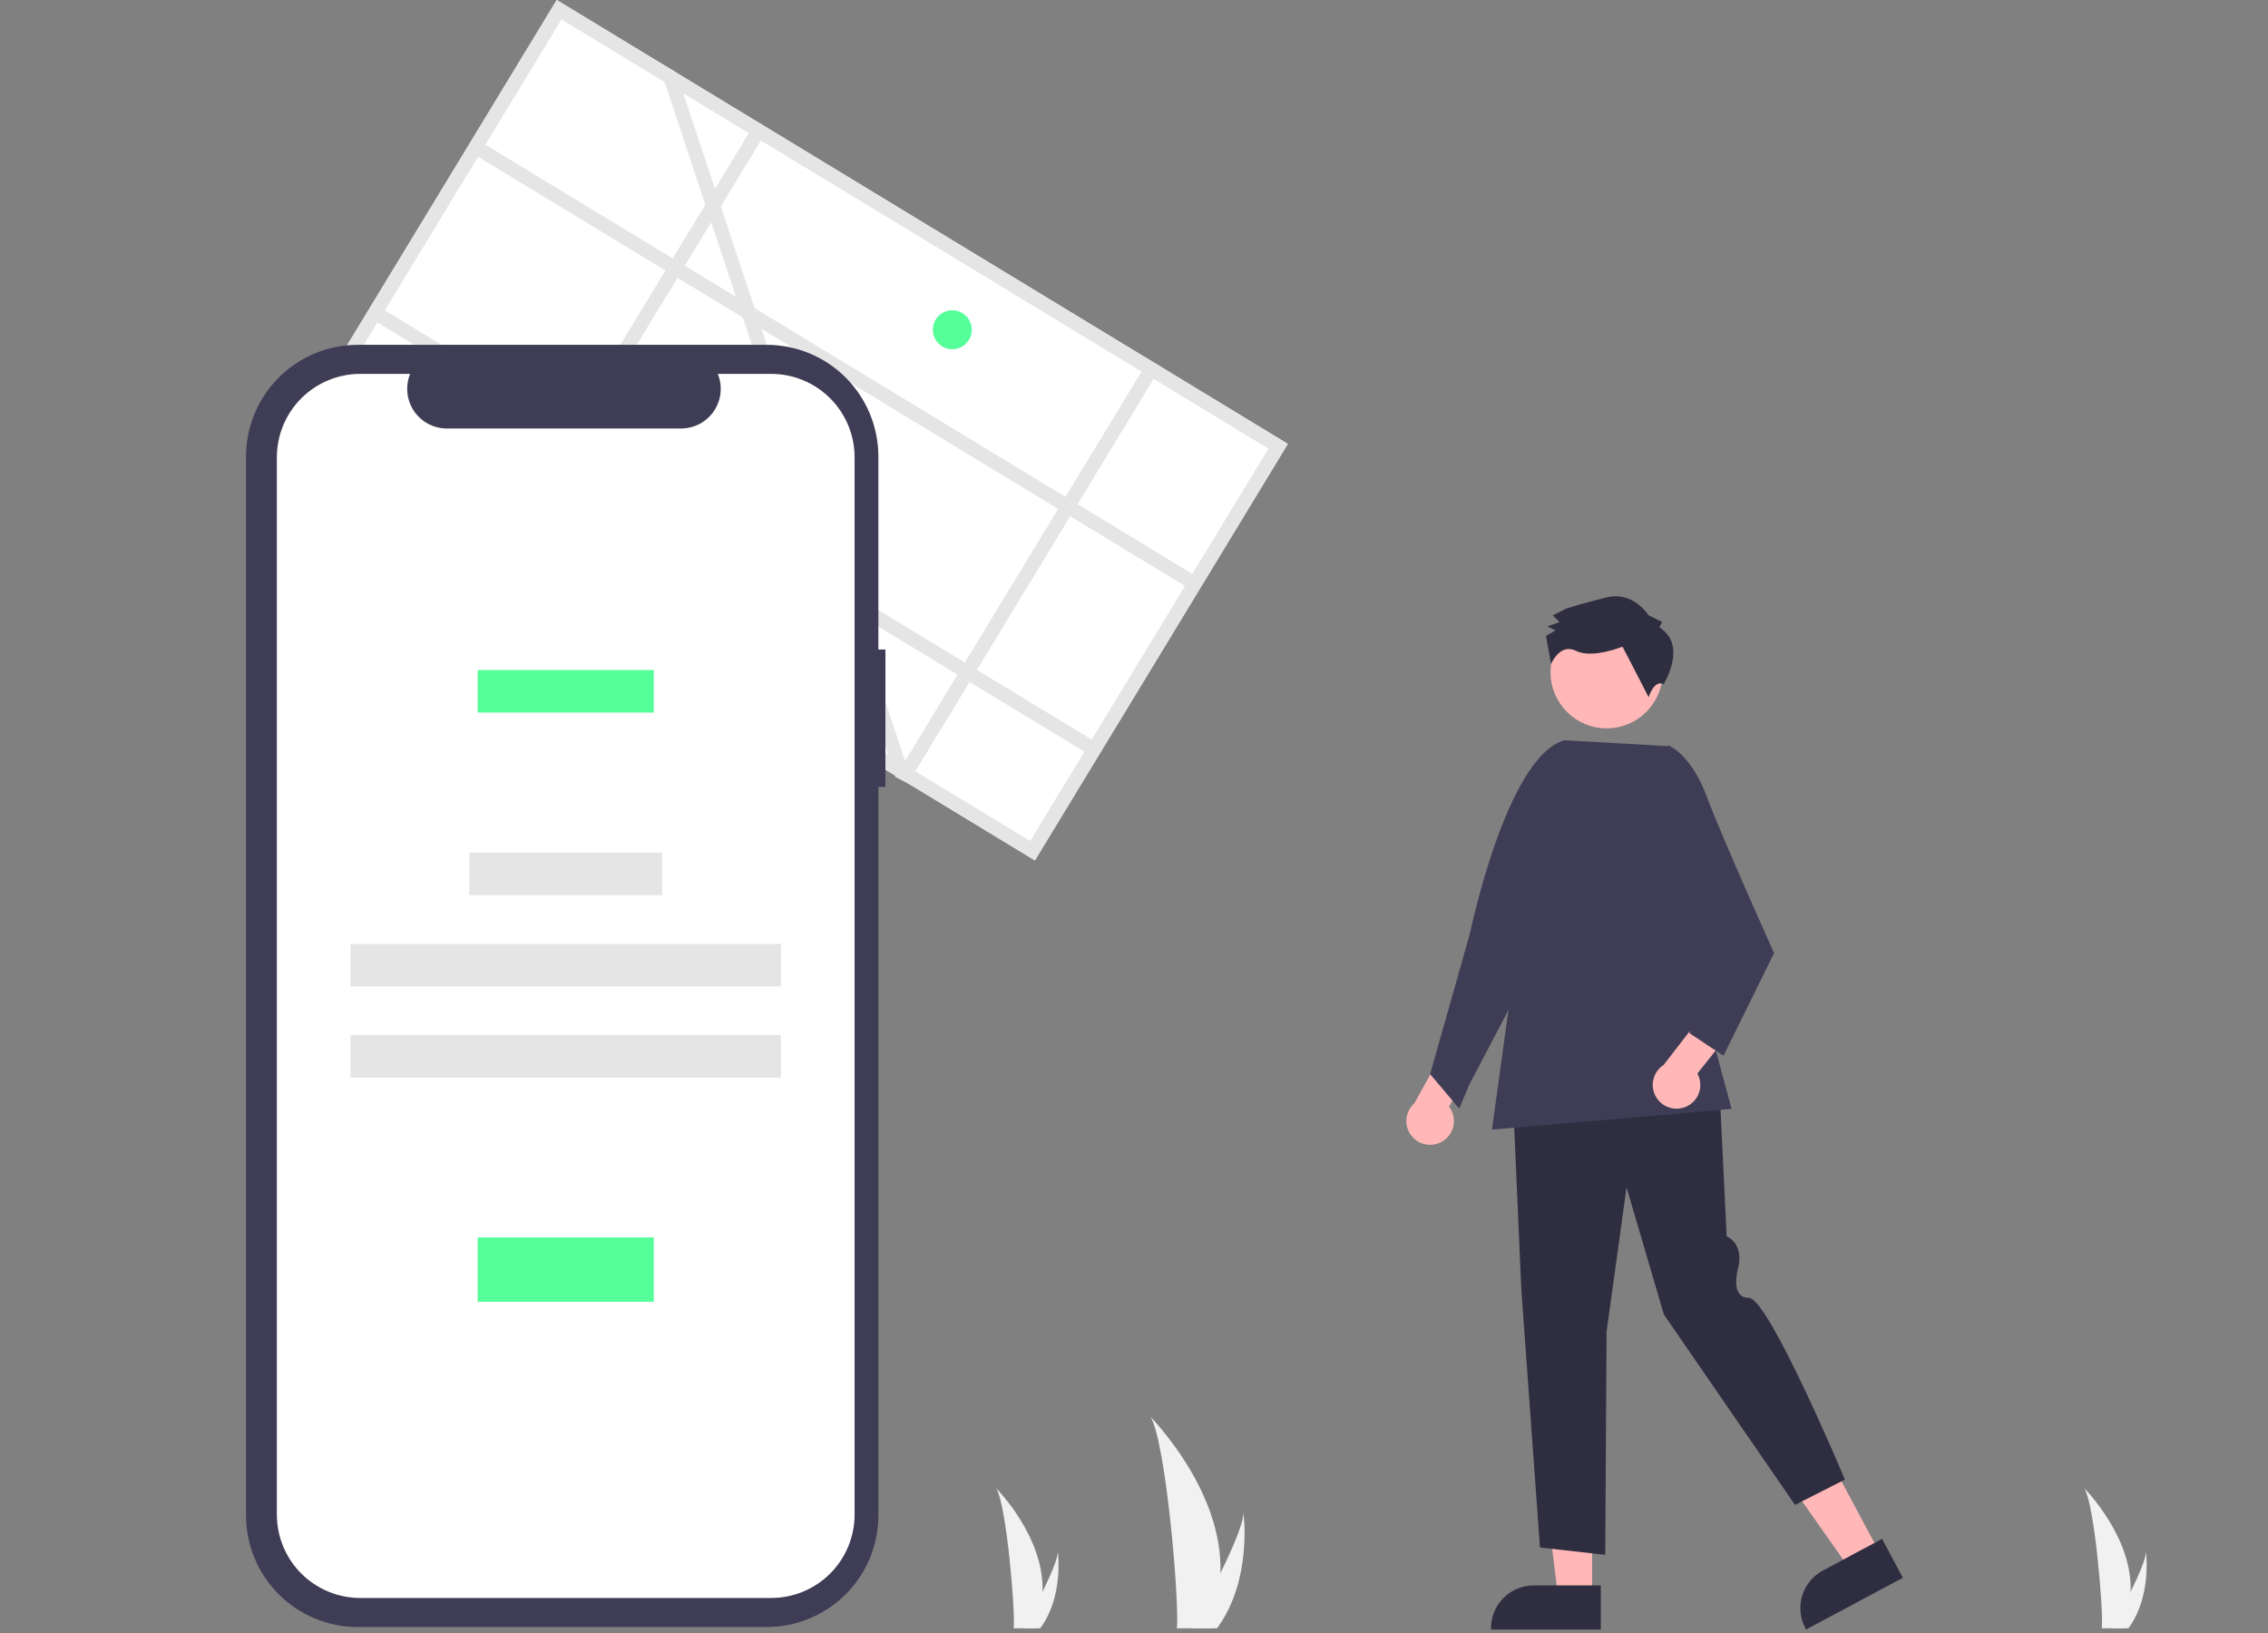 <svg width="486" height="350" viewBox="0 0 486 350" fill="none" xmlns="http://www.w3.org/2000/svg">
<rect x="0" y="0" width="486" height="350" fill="#808080" stroke="none"/>
<path d="M261.524 337.076C261.419 341.006 260.76 344.902 259.568 348.648C259.541 348.735 259.512 348.821 259.483 348.908H252.184C252.192 348.83 252.2 348.743 252.208 348.648C252.694 343.054 249.914 309.411 246.559 303.588C246.853 304.06 262.09 319.3 261.524 337.076Z" fill="#F1F1F1"/>
<path d="M260.976 348.648C260.915 348.735 260.852 348.822 260.787 348.908H255.311C255.352 348.834 255.4 348.747 255.456 348.648C256.361 347.016 259.038 342.135 261.523 337.076C264.193 331.638 266.644 325.995 266.438 323.952C266.502 324.413 268.35 338.456 260.976 348.648Z" fill="#F1F1F1"/>
<path d="M456.574 341.067C456.505 343.672 456.068 346.253 455.278 348.736C455.261 348.794 455.241 348.85 455.222 348.908H450.386C450.391 348.856 450.396 348.799 450.401 348.736C450.723 345.029 448.881 322.735 446.658 318.877C446.853 319.19 456.949 329.288 456.574 341.067Z" fill="#F1F1F1"/>
<path d="M456.211 348.736C456.171 348.794 456.129 348.851 456.086 348.908H452.457C452.485 348.859 452.517 348.801 452.554 348.736C453.153 347.654 454.927 344.42 456.574 341.067C458.343 337.464 459.967 333.724 459.831 332.371C459.873 332.676 461.098 341.982 456.211 348.736Z" fill="#F1F1F1"/>
<path d="M223.404 341.067C223.334 343.672 222.897 346.253 222.107 348.736C222.09 348.794 222.07 348.85 222.051 348.908H217.215C217.22 348.856 217.225 348.799 217.23 348.736C217.553 345.029 215.71 322.735 213.487 318.877C213.682 319.19 223.779 329.288 223.404 341.067Z" fill="#F1F1F1"/>
<path d="M223.041 348.736C223 348.794 222.958 348.851 222.915 348.908H219.286C219.314 348.859 219.346 348.801 219.383 348.736C219.982 347.654 221.756 344.42 223.403 341.067C225.172 337.464 226.797 333.724 226.66 332.371C226.702 332.676 227.927 341.982 223.041 348.736Z" fill="#F1F1F1"/>
<path d="M119.301 0L65.104 89.252L221.767 184.369L275.964 95.117L119.301 0Z" fill="white"/>
<path d="M119.301 0L65.104 89.252L221.767 184.369L275.964 95.117L119.301 0ZM220.75 180.207L69.265 88.234L120.318 4.161L271.803 96.134L220.75 180.207Z" fill="#E5E5E5"/>
<path d="M102.723 30.218L101.151 32.807L254.794 126.09L256.366 123.501L102.723 30.218Z" fill="#E5E5E5"/>
<path d="M81.165 65.72L79.593 68.31L233.235 161.592L234.807 159.003L81.165 65.72Z" fill="#E5E5E5"/>
<path d="M162.028 25.941L107.83 115.193L110.419 116.765L164.617 27.513L162.028 25.941Z" fill="#E5E5E5"/>
<path d="M248.775 78.609L194.577 167.861L191.88 166.466L246.185 77.037L248.775 78.609Z" fill="#E5E5E5"/>
<path d="M195.785 168.594L194.577 167.861L191.88 166.466L191.781 166.163L190.306 161.723L179.4 128.906L177.925 124.467L159.173 68.034L157.698 63.595L152.398 47.636L151.144 43.863L142.407 17.572L140.932 13.133L144.937 15.564L146.412 20.003L153.21 40.462L154.462 44.235L161.704 66.027L163.178 70.466L181.93 126.899L183.405 131.338L193.948 163.061L194.311 164.155L195.201 166.834L195.785 168.594Z" fill="#E5E5E5"/>
<path d="M189.733 139.181H188.223V97.826C188.223 94.682 187.604 91.57 186.401 88.666C185.198 85.762 183.434 83.123 181.212 80.9C178.989 78.678 176.35 76.915 173.446 75.712C170.541 74.509 167.429 73.89 164.285 73.89H76.66C73.516 73.89 70.404 74.509 67.499 75.712C64.595 76.915 61.956 78.678 59.734 80.9C57.511 83.123 55.748 85.762 54.544 88.666C53.342 91.57 52.722 94.682 52.722 97.826V324.707C52.722 327.85 53.342 330.962 54.544 333.866C55.748 336.77 57.511 339.409 59.733 341.632C61.956 343.854 64.595 345.617 67.499 346.82C70.404 348.023 73.516 348.642 76.66 348.642H164.285C170.634 348.642 176.722 346.12 181.212 341.632C185.701 337.143 188.223 331.055 188.223 324.707V168.619H189.733V139.181Z" fill="#3F3D56"/>
<path d="M165.251 80.117H153.813C154.339 81.407 154.54 82.806 154.398 84.191C154.256 85.576 153.775 86.906 152.998 88.061C152.221 89.217 151.172 90.164 149.943 90.819C148.714 91.474 147.342 91.817 145.95 91.817H95.75C94.358 91.817 92.986 91.474 91.757 90.819C90.528 90.164 89.479 89.217 88.702 88.061C87.925 86.906 87.444 85.576 87.302 84.191C87.16 82.806 87.361 81.407 87.887 80.117H77.204C72.463 80.117 67.916 82 64.563 85.353C61.211 88.705 59.328 93.251 59.328 97.992V324.54C59.328 326.888 59.79 329.212 60.688 331.381C61.587 333.549 62.903 335.52 64.563 337.18C66.223 338.839 68.194 340.156 70.363 341.054C72.532 341.953 74.856 342.415 77.204 342.415H165.251C167.599 342.415 169.923 341.953 172.092 341.054C174.261 340.156 176.232 338.839 177.892 337.18C179.551 335.52 180.868 333.549 181.767 331.381C182.665 329.212 183.127 326.888 183.127 324.54V97.992C183.127 95.645 182.665 93.32 181.767 91.152C180.868 88.983 179.551 87.012 177.892 85.353C176.232 83.693 174.261 82.376 172.092 81.478C169.923 80.579 167.599 80.117 165.251 80.117Z" fill="white"/>
<path d="M140.091 143.585H102.363V152.688H140.091V143.585Z" fill="#55FF99"/>
<path d="M141.888 182.701H100.567V191.805H141.888V182.701Z" fill="#E5E5E5"/>
<path d="M167.339 202.256H75.116V211.36H167.339V202.256Z" fill="#E5E5E5"/>
<path d="M167.339 221.811H75.116V230.915H167.339V221.811Z" fill="#E5E5E5"/>
<path d="M140.091 265.154H102.363V278.947H140.091V265.154Z" fill="#55FF99"/>
<path d="M204.063 74.835C206.369 74.835 208.238 72.966 208.238 70.66C208.238 68.355 206.369 66.486 204.063 66.486C201.757 66.486 199.888 68.355 199.888 70.66C199.888 72.966 201.757 74.835 204.063 74.835Z" fill="#55FF99"/>
<path d="M308.839 244.718C309.495 244.375 310.069 243.892 310.518 243.304C310.968 242.716 311.284 242.036 311.442 241.313C311.601 240.59 311.599 239.841 311.437 239.118C311.275 238.396 310.956 237.717 310.503 237.131L316.254 227.086L311.001 222.103L303.08 236.403C302.145 237.229 301.547 238.368 301.397 239.606C301.247 240.844 301.556 242.093 302.266 243.118C302.976 244.143 304.037 244.872 305.248 245.167C306.46 245.462 307.737 245.302 308.839 244.718Z" fill="#FFB7B7"/>
<path d="M341.167 342.103H333.87L330.398 313.96L341.168 313.96L341.167 342.103Z" fill="#FFB7B7"/>
<path d="M343.028 349.176L319.499 349.176V348.878C319.499 346.449 320.464 344.12 322.181 342.403C323.899 340.686 326.228 339.721 328.657 339.721H328.658L343.028 339.721L343.028 349.176Z" fill="#2F2E41"/>
<path d="M402.788 332.724L396.353 336.164L380.02 312.982L389.518 307.905L402.788 332.724Z" fill="#FFB7B7"/>
<path d="M407.764 338.084L387.015 349.176L386.874 348.914C385.729 346.772 385.482 344.263 386.187 341.939C386.891 339.615 388.491 337.666 390.632 336.521L390.633 336.521L403.306 329.746L407.764 338.084Z" fill="#2F2E41"/>
<path d="M368.367 231.2L370.001 264.924C370.001 264.924 373.771 266.339 372.452 271.808C372.452 271.808 370.602 278.11 374.786 278.11C378.97 278.11 395.344 317.046 395.344 317.046L384.643 322.467L356.536 281.665L348.546 254.416L344.266 285.375L343.981 333.167L329.998 331.598L326.003 276.387L324.149 234.301L368.367 231.2Z" fill="#2F2E41"/>
<path d="M319.703 242.052L323.148 217.054L335.085 158.617L357.77 159.901L368.601 180.788L366.719 221.532L371.052 237.618L319.703 242.052Z" fill="#3F3D56"/>
<path d="M328.45 206.527L314.825 232.462L312.691 237.551L306.453 230.164L315.004 199.952C315.004 199.952 322.741 162.492 335.041 158.68L338.016 159.165L328.45 206.527Z" fill="#3F3D56"/>
<path d="M360.929 237.283C361.63 237.044 362.269 236.654 362.803 236.141C363.337 235.627 363.752 235.003 364.018 234.312C364.285 233.622 364.397 232.881 364.346 232.142C364.295 231.403 364.083 230.685 363.725 230.037L370.932 220.979L366.495 215.257L356.497 228.191C355.448 228.866 354.684 229.901 354.348 231.102C354.012 232.303 354.128 233.585 354.674 234.705C355.221 235.826 356.159 236.707 357.312 237.182C358.464 237.658 359.751 237.693 360.929 237.283Z" fill="#FFB7B7"/>
<path d="M353.542 163.604L357.563 159.747C357.563 159.747 362.288 161.504 365.689 170.58C369.091 179.656 380.16 204.229 380.16 204.229L369.325 226.225L362.02 221.382L365.96 202.013L353.542 163.604Z" fill="#3F3D56"/>
<path d="M344.276 156.073C350.915 156.073 356.297 150.692 356.297 144.054C356.297 137.415 350.915 132.034 344.276 132.034C337.637 132.034 332.255 137.415 332.255 144.054C332.255 150.692 337.637 156.073 344.276 156.073Z" fill="#FFB7B7"/>
<path d="M355.581 134.445L356.164 133.272L353.232 131.815C353.232 131.815 349.997 126.552 344.144 128.031C338.29 129.51 335.657 130.395 335.657 130.395L332.732 131.867L334.2 133.327L331.567 134.212L333.326 135.087L331.279 136.263L332.381 142.294C332.381 142.294 334.211 137.72 337.73 139.468C341.248 141.216 347.685 138.564 347.685 138.564L353.276 149.385C353.276 149.385 354.43 145.592 356.487 146.603C356.487 146.603 361.741 138.236 355.581 134.445Z" fill="#2F2E41"/>
</svg>
